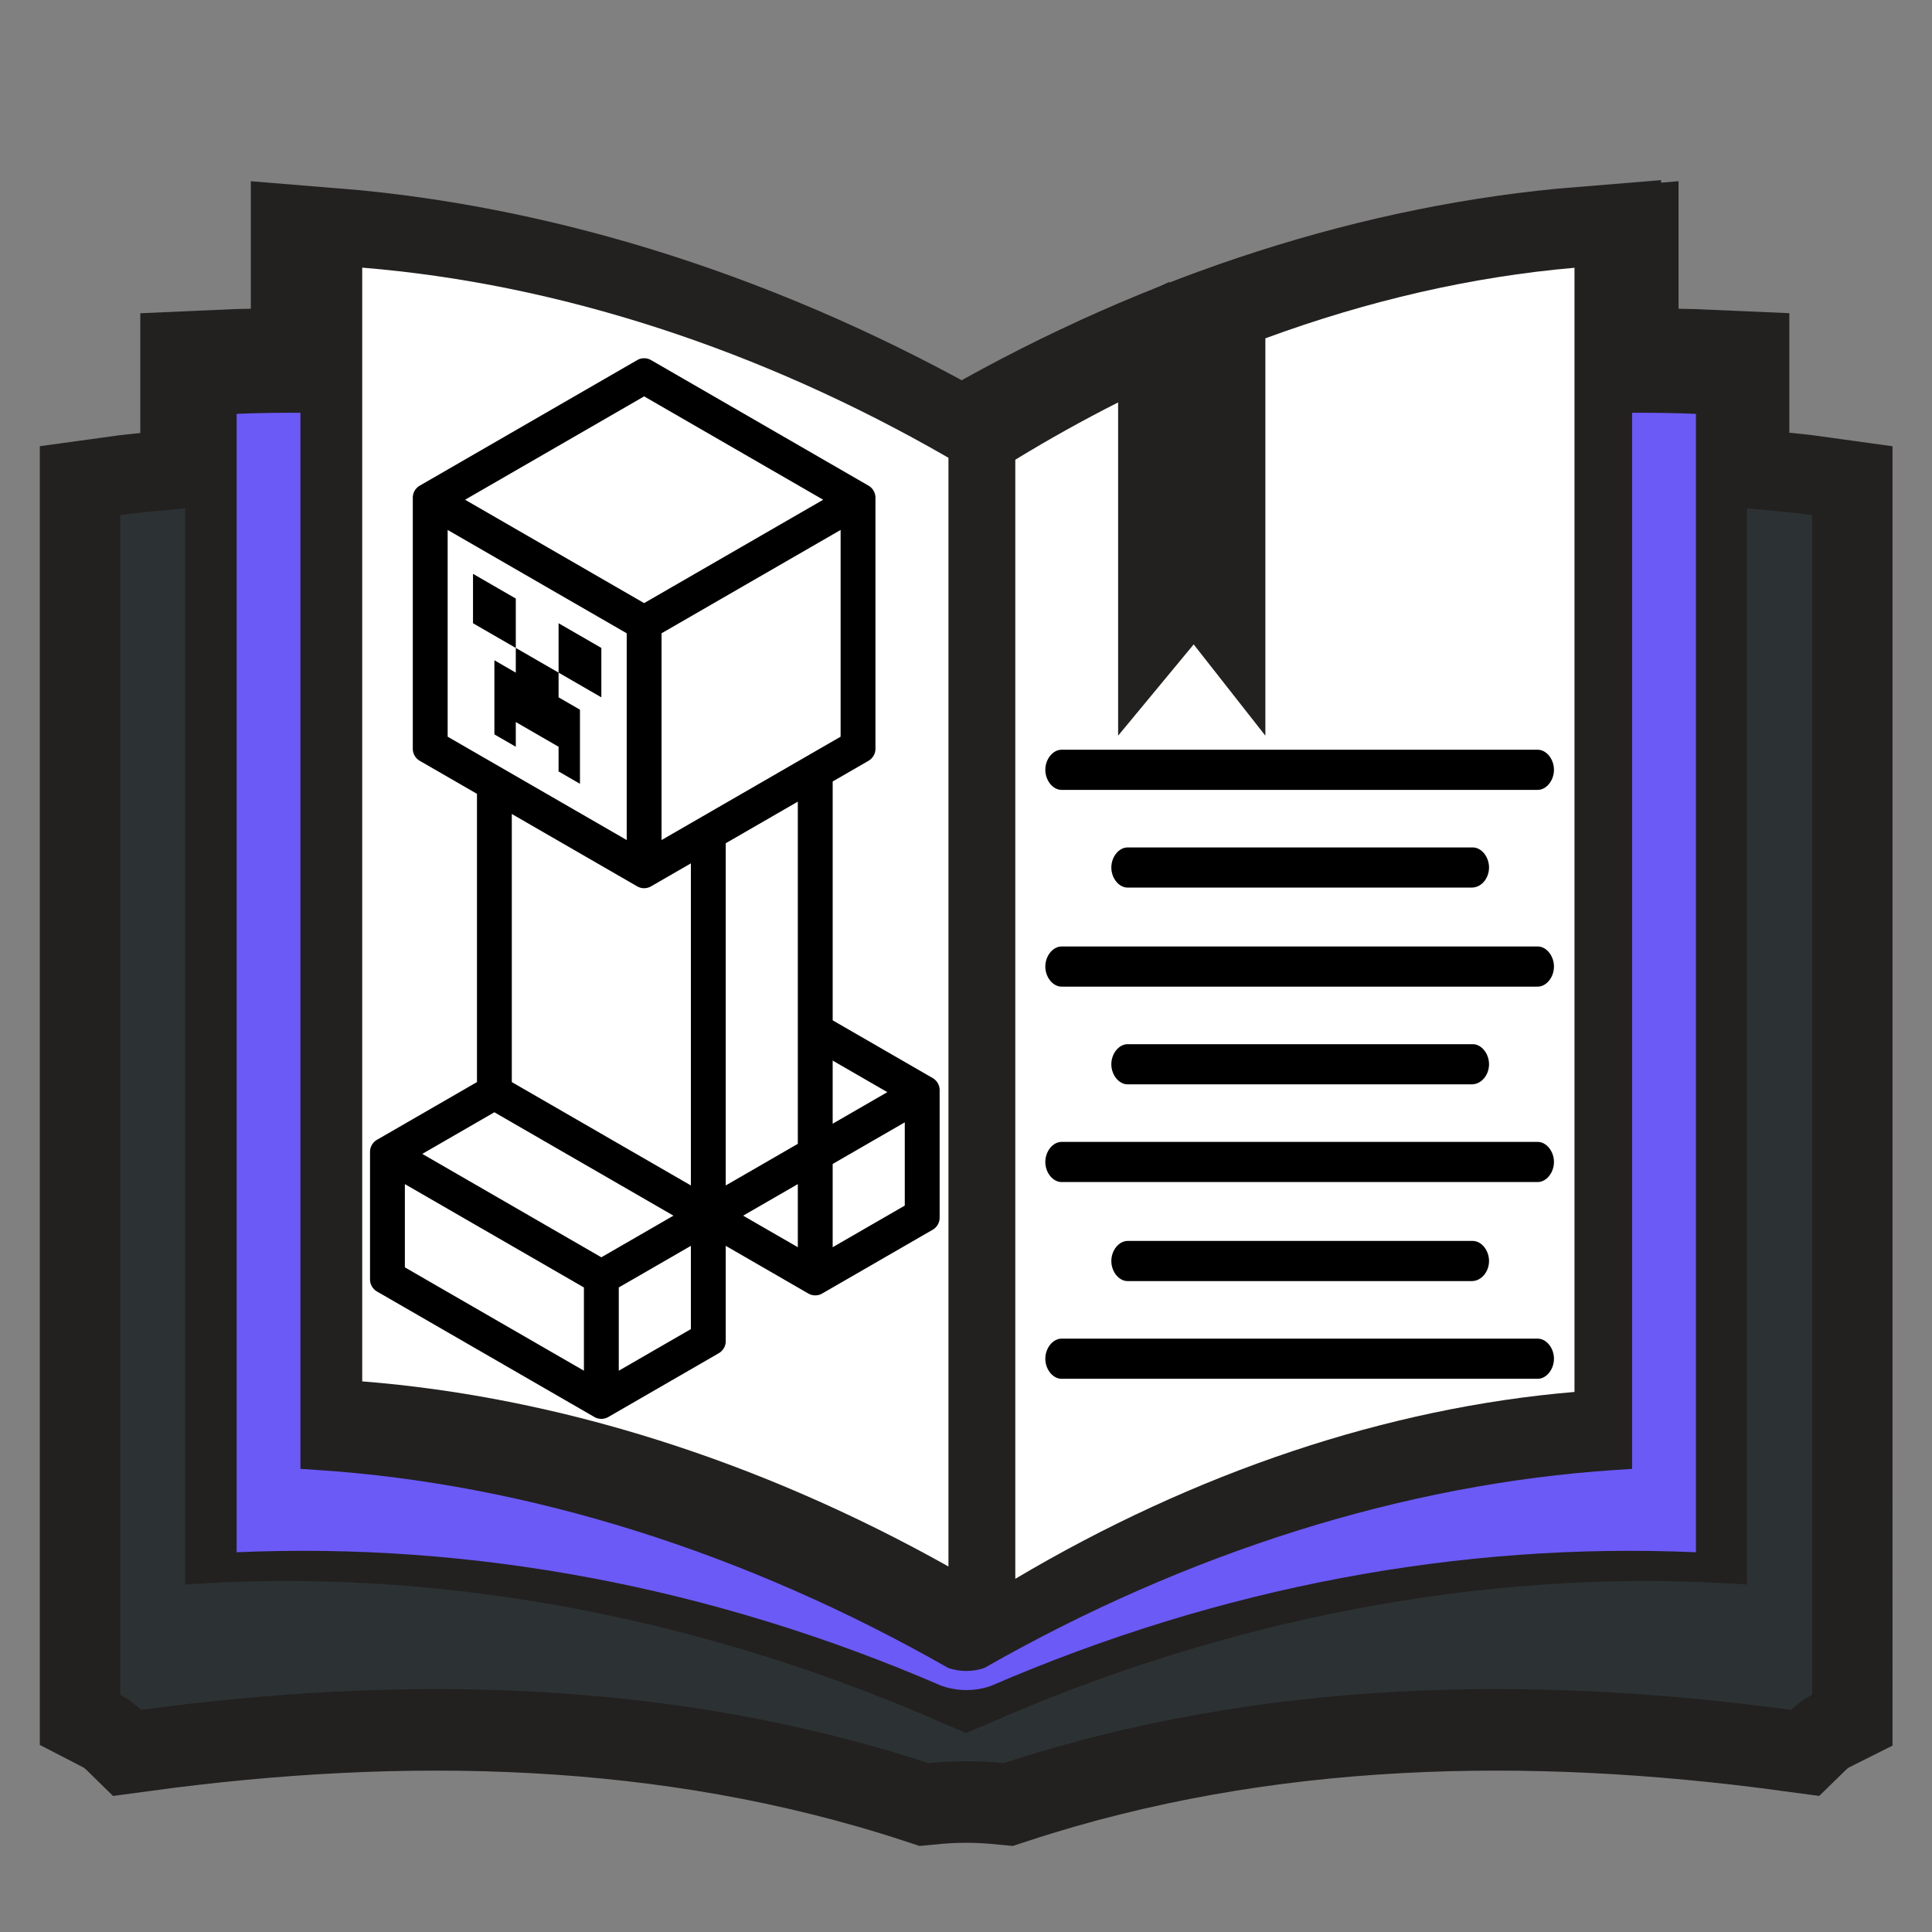 <svg xmlns="http://www.w3.org/2000/svg" width="512" height="512" style="overflow: visible;" viewBox="0 0 512 512" data-svgdocument="" id="_fnBE7coCUm_cOkjFfZ7Jq" class="fl-svgdocument" x="0" y="0" xmlns:xlink="http://www.w3.org/1999/xlink"><rect x="0" y="0" width="512" height="512" fill="#808080" stroke="none"/><defs transform="matrix(0.805, 0, 0, 0.805, -82.129, 106.059)" data-uid="o_emchfi2m5_4"></defs><g transform="matrix(2.157, 0, 0, 2.157, -291.864, -75.981)" stroke="#232020" stroke-width="8" fill="#232020" data-uid="o_emchfi2m5_5"><path d="M82.444,13.005c-10.368,0.838-21.071,4.271-31.045,9.962v58.087c9.993-5.545,20.679-8.885,31.045-9.699V13.005z" stroke="#232020" fill="#232020" transform="matrix(2.374, 0, 0, 2.374, 134.173, 36.777)" stroke-width="8" data-uid="o_emchfi2m5_6"></path><path d="M49.569,22.967c-9.975-5.691-20.677-9.125-31.045-9.962v58.351c10.367,0.814,21.05,4.154,31.045,9.699V22.967z" stroke="#232020" fill="#232020" transform="matrix(2.469, 0, 0, 2.469, 130.268, 36.086)" stroke-width="8" data-uid="o_emchfi2m5_7"></path><path d="M49.229,84.073c0.814,0.278,1.671,0.29,2.485,0.012c11.657-5.043,23.865-7.313,35.798-6.79V19.524   c-1.074-0.048-2.155-0.059-3.24-0.055v53.594l-0.852,0.056c-10.672,0.697-21.732,4.177-32.021,10.048   c-0.594,0.203-1.237,0.203-1.83,0c-10.29-5.871-21.349-9.351-32.021-10.048l-0.854-0.056V19.469   c-1.084-0.004-2.166,0.006-3.239,0.055v57.771C25.387,76.771,37.569,79.03,49.229,84.073z" stroke="#232020" fill="#232020" transform="matrix(2.469, 0, 0, 2.469, 129.204, 34.942)" stroke-width="8" data-uid="o_emchfi2m5_8"></path><path d="M92.579,26.009c-1.07-0.149-2.157-0.228-3.237-0.335v53.55l-0.968-0.056c-12.195-0.699-25.06,1.777-36.975,7.065   l-0.916,0.381l-0.915-0.381c-11.917-5.288-24.781-7.765-36.976-7.065l-0.967,0.056v-53.55c-1.081,0.108-2.168,0.187-3.238,0.335   v58.707c0.594,0.307,1.044,0.748,1.044,0.748c12.951-1.75,26.393-1.536,39.18,2.651c0.588-0.058,1.212-0.095,1.873-0.095   c0.661,0,1.285,0.037,1.872,0.095c12.785-4.188,26.229-4.401,39.179-2.651c0,0,0.474-0.462,1.044-0.748V26.009z" stroke="#232020" fill="#232020" transform="matrix(2.469, 0, 0, 2.469, 129.372, 34.433)" stroke-width="8" data-uid="o_emchfi2m5_9"></path><path d="M65.283,16.667v20.625l-3.98-4.738l-4.195,4.738V19.994c-1.924,0.91-3.829,1.901-5.708,2.974v58.087   c9.993-5.545,20.679-8.885,31.045-9.699V13.005C76.766,13.464,70.987,14.706,65.283,16.667z" stroke="#232020" fill="#232020" transform="matrix(2.469, 0, 0, 2.469, 128.104, 36.086)" stroke-width="8" data-uid="o_emchfi2m5_10"></path></g><g transform="matrix(2.157, 0, 0, 2.157, -291.88, -76.289)" data-uid="o_emchfi2m5_11"><path d="M49.569,22.967c-9.975-5.691-20.677-9.125-31.045-9.962v58.351c10.367,0.814,21.05,4.154,31.045,9.699V22.967z" stroke="none" fill="#ffffff" transform="matrix(2.32, 0, 0, 2.345, 136.845, 37.754)" stroke-width="1" data-uid="o_emchfi2m5_12"></path><path d="M49.229,84.073c0.814,0.278,1.671,0.29,2.485,0.012c11.657-5.043,23.865-7.313,35.798-6.79V19.524   c-1.074-0.048-2.155-0.059-3.24-0.055v53.594l-0.852,0.056c-10.672,0.697-21.732,4.177-32.021,10.048   c-0.594,0.203-1.237,0.203-1.83,0c-10.29-5.871-21.349-9.351-32.021-10.048l-0.854-0.056V19.469   c-1.084-0.004-2.166,0.006-3.239,0.055v57.771C25.387,76.771,37.569,79.03,49.229,84.073z" stroke="none" fill="#6b5af6" transform="matrix(2.421, 0, 0, 2.421, 131.814, 38.95)" stroke-width="1" data-uid="o_emchfi2m5_13"></path><path d="M92.579,26.009c-1.07-0.149-2.157-0.228-3.237-0.335v53.55l-0.968-0.056c-12.195-0.699-25.06,1.777-36.975,7.065   l-0.916,0.381l-0.915-0.381c-11.917-5.288-24.781-7.765-36.976-7.065l-0.967,0.056v-53.55c-1.081,0.108-2.168,0.187-3.238,0.335   v58.707c0.594,0.307,1.044,0.748,1.044,0.748c12.951-1.75,26.393-1.536,39.18,2.651c0.588-0.058,1.212-0.095,1.873-0.095   c0.661,0,1.285,0.037,1.872,0.095c12.785-4.188,26.229-4.401,39.179-2.651c0,0,0.474-0.462,1.044-0.748V26.009z" stroke="none" fill="#2c3233" transform="matrix(2.469, 0, 0, 2.469, 129.372, 34.433)" stroke-width="1" data-uid="o_emchfi2m5_14"></path><path d="M65.283,16.667v20.625l-3.98-4.738l-4.195,4.738V19.994c-1.924,0.91-3.829,1.901-5.708,2.974v58.087   c9.993-5.545,20.679-8.885,31.045-9.699V13.005C76.766,13.464,70.987,14.706,65.283,16.667z" stroke="none" fill="#ffffff" transform="matrix(2.213, 0, 0, 2.367, 146.31, 37.484)" stroke-width="1" data-uid="o_emchfi2m5_15"></path></g><g data-uid="o_emchfi2m5_122" transform="matrix(3.123, 0, 0, 3.123, 24.331, 77.938)"><path d="m 49.12,957.362 a 1.183,1.183 0 0 0 -0.619,0.158 l -18.447,10.651 a 1.183,1.183 0 0 0 -0.592,1.025 l 0,21.301 a 1.183,1.183 0 0 0 0.592,1.025 l 4.854,2.802 0,24.46 -8.484,4.897 a 1.183,1.183 0 0 0 -0.592,1.025 l 0,10.822 a 1.183,1.183 0 0 0 0.59,1.025 l 0.148,0.086 a 1.183,1.183 0 0 0 0.001,0 l 18.299,10.565 a 1.183,1.183 0 0 0 1.183,0 l 9.372,-5.412 a 1.183,1.183 0 0 0 0.592,-1.025 l 0,-8.088 7.005,4.045 a 1.183,1.183 0 0 0 1.183,0 l 9.372,-5.41 a 1.183,1.183 0 0 0 0.592,-1.025 l 0,-10.822 a 1.183,1.183 0 0 0 -0.592,-1.025 l -8.485,-4.899 0,-20.268 3.038,-1.754 a 1.183,1.183 0 0 0 0.592,-1.025 l 0,-21.301 a 1.183,1.183 0 0 0 -0.592,-1.025 l -18.447,-10.651 a 1.183,1.183 0 0 0 -0.564,-0.158 z m -0.028,3.234 15.194,8.771 -15.194,8.772 -15.194,-8.772 15.194,-8.771 z m -16.672,11.334 15.194,8.77 0,17.545 -15.194,-8.771 0,-17.544 z m 33.345,0 0,17.544 -15.194,8.771 0,-17.545 15.194,-8.77 z m -31.194,3.725 0,2.097 0,2.096 1.815,1.048 1.816,1.048 0,-2.096 0,-2.096 -1.816,-1.048 -1.815,-1.049 z m 3.631,6.288 0,2.096 -1.816,-1.048 0,2.096 0,2.096 0,2.097 1.816,1.048 0,-2.097 1.815,1.049 1.815,1.048 0,2.096 1.815,1.048 0,-2.096 0,-2.096 0,-2.097 -1.815,-1.048 0,-2.096 -1.815,-1.048 -1.815,-1.048 z m 3.63,2.096 1.815,1.048 1.815,1.048 0,-2.096 0,-2.096 -1.815,-1.048 -1.815,-1.048 0,2.096 0,2.096 z m 20.302,10.947 0,29.038 -6.117,3.532 0,-29.039 6.117,-3.531 z m -24.27,1.047 10.636,6.14 a 1.183,1.183 0 0 0 1.184,0 l 0.147,-0.086 3.228,-1.863 0,27.331 -15.195,-8.771 0,-22.752 z m 27.227,20.927 4.64,2.678 -4.64,2.678 0,-5.356 z m -28.707,4.386 10.166,5.868 5.03,2.905 -6.119,3.533 -15.194,-8.774 6.116,-3.532 z m 34.826,0.854 0,7.065 -6.119,3.532 0,-7.065 6.119,-3.532 z m -42.421,5.241 15.194,8.771 0,7.064 -15.194,-8.771 0,-7.064 z m 33.345,0 0,5.356 -4.64,-2.678 4.64,-2.678 z m -9.075,5.239 0,7.065 -6.119,3.532 0,-7.065 6.119,-3.532 z" transform="matrix(1, 0, 0, 1, -2.224, -951.917)" data-uid="o_emchfi2m5_120"></path></g><g data-uid="o_emchfi2m5_467" transform="matrix(2.868, 0, 0, 3.547, 275.586, 196.913)" name="text"><path d="M46,3.5H2C1.2,3.5,0.5,2.8,0.5,2S1.2,0.5,2,0.5h44c0.8,0,1.5,0.7,1.5,1.5S46.8,3.5,46,3.5z" transform="matrix(1, 0, 0, 1, 0, 0)" data-uid="o_emchfi2m5_453"></path><path d="M39.9,10.8H8.1c-0.8,0-1.5-0.7-1.5-1.5s0.7-1.5,1.5-1.5h31.9c0.8,0,1.5,0.7,1.5,1.5S40.8,10.8,39.9,10.8z" transform="matrix(1, 0, 0, 1, 0, 0)" data-uid="o_emchfi2m5_455"></path><path d="M46,18.2H2c-0.8,0-1.5-0.7-1.5-1.5c0-0.8,0.7-1.5,1.5-1.5h44c0.8,0,1.5,0.7,1.5,1.5    C47.5,17.5,46.8,18.2,46,18.2z" transform="matrix(1, 0, 0, 1, 0, 0)" data-uid="o_emchfi2m5_457"></path><path d="M39.9,25.5H8.1c-0.8,0-1.5-0.7-1.5-1.5s0.7-1.5,1.5-1.5h31.9c0.8,0,1.5,0.7,1.5,1.5S40.8,25.5,39.9,25.5z" transform="matrix(1, 0, 0, 1, 0, 0)" data-uid="o_emchfi2m5_459"></path><path d="M46,32.8H2c-0.8,0-1.5-0.7-1.5-1.5s0.7-1.5,1.5-1.5h44c0.8,0,1.5,0.7,1.5,1.5S46.8,32.8,46,32.8z" transform="matrix(1, 0, 0, 1, 0, 0)" data-uid="o_emchfi2m5_461"></path><path d="M39.9,40.2H8.1c-0.8,0-1.5-0.7-1.5-1.5s0.7-1.5,1.5-1.5h31.9c0.8,0,1.5,0.7,1.5,1.5S40.8,40.2,39.9,40.2z" transform="matrix(1, 0, 0, 1, 0, 0)" data-uid="o_emchfi2m5_463"></path><path d="M46,47.5H2c-0.8,0-1.5-0.7-1.5-1.5s0.7-1.5,1.5-1.5h44c0.8,0,1.5,0.7,1.5,1.5S46.8,47.5,46,47.5z" transform="matrix(1, 0, 0, 1, 0, 0)" data-uid="o_emchfi2m5_465"></path></g></svg>